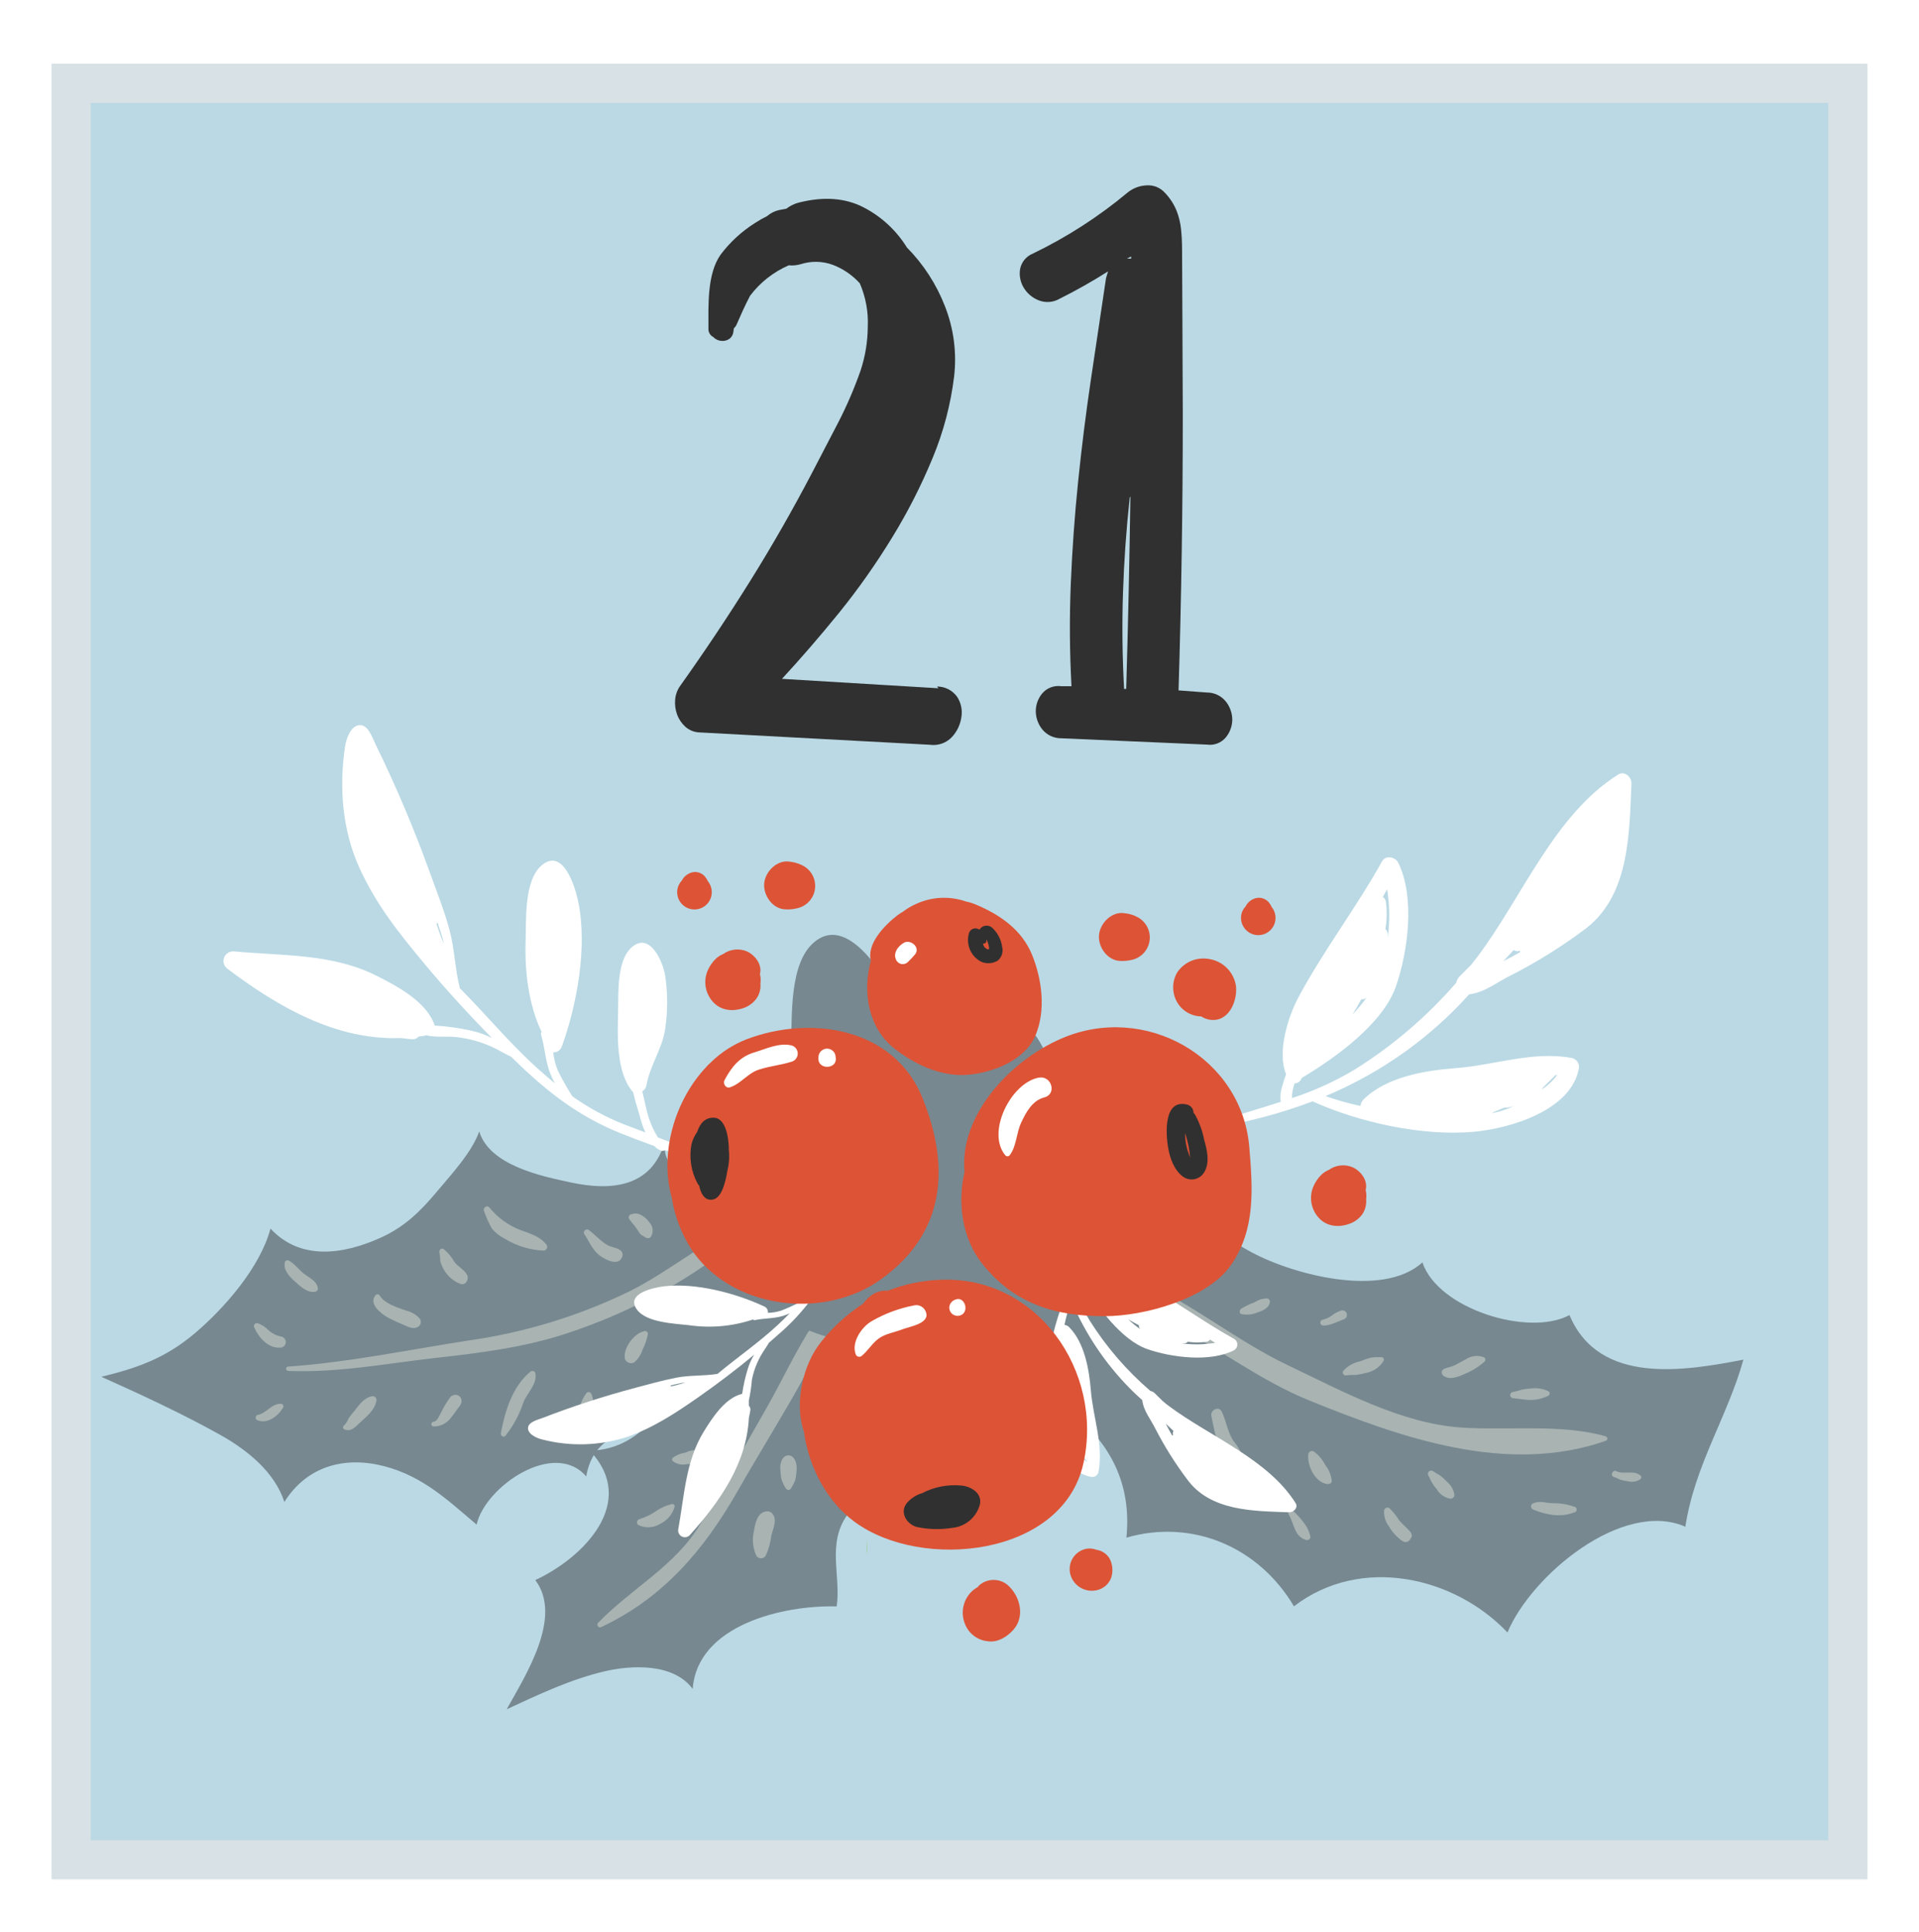 <svg width="148" height="149" viewBox="0 0 148 149" fill="none" xmlns="http://www.w3.org/2000/svg">
<g filter="url(#filter0_d)">
<g clip-path="url(#clip0)">
<path d="M144 0.933H4V140.933H144V0.933Z" fill="#BAD9E4"/>
<path d="M93.084 49.411C93.365 49.41 93.644 49.472 93.898 49.594C94.152 49.716 94.375 49.894 94.55 50.114C94.861 50.511 95.032 50.998 95.038 51.501C95.034 51.996 94.862 52.476 94.55 52.86C94.376 53.073 94.149 53.237 93.892 53.337C93.635 53.436 93.356 53.468 93.084 53.428L81.837 52.94C81.555 52.941 81.277 52.879 81.023 52.757C80.769 52.635 80.546 52.457 80.371 52.237C80.058 51.841 79.887 51.353 79.883 50.85C79.883 50.354 80.056 49.874 80.371 49.491C80.547 49.28 80.774 49.117 81.031 49.018C81.287 48.919 81.565 48.886 81.837 48.923H82.637C82.493 46.278 82.475 43.633 82.585 40.99C82.694 38.347 82.883 35.721 83.152 33.113C83.419 30.507 83.745 27.9 84.131 25.292C84.518 22.683 84.907 20.076 85.298 17.471C85.334 17.327 85.39 17.143 85.462 16.927C84.25 17.697 82.998 18.404 81.713 19.045C81.468 19.187 81.193 19.27 80.911 19.289C80.628 19.308 80.345 19.261 80.083 19.153C79.606 18.961 79.205 18.617 78.944 18.174C78.691 17.75 78.595 17.251 78.672 16.763C78.72 16.497 78.835 16.248 79.005 16.038C79.176 15.828 79.397 15.665 79.647 15.564C82.277 14.296 84.74 12.708 86.981 10.836C87.392 10.508 87.898 10.319 88.424 10.297C88.693 10.277 88.964 10.32 89.214 10.423C89.464 10.527 89.686 10.687 89.862 10.892C90.23 11.279 90.524 11.73 90.73 12.223C90.913 12.684 91.033 13.168 91.085 13.662C91.138 14.177 91.165 14.694 91.165 15.212C91.165 15.736 91.221 26.051 91.221 27.894C91.221 35.031 91.112 42.149 90.894 49.247L93.084 49.411ZM87.129 34.364C86.862 36.826 86.689 39.279 86.609 41.722C86.529 44.165 86.557 46.636 86.693 49.135H86.857C87.001 44.214 87.109 39.272 87.181 34.308L87.129 34.364ZM86.909 15.948H87.237V15.784L86.909 15.948Z" fill="#303030"/>
<path d="M73.82 49.747C73.644 49.499 73.412 49.297 73.142 49.158C72.872 49.019 72.573 48.947 72.269 48.947L72.373 49.083L60.308 48.356C61.752 46.795 63.217 45.1 64.704 43.272C66.185 41.439 67.545 39.511 68.776 37.501C69.99 35.531 71.043 33.466 71.926 31.326C72.763 29.316 73.32 27.201 73.584 25.04C73.798 23.206 73.556 21.347 72.881 19.629C72.224 17.93 71.224 16.384 69.944 15.088C69.129 13.768 67.97 12.696 66.59 11.987C65.192 11.268 63.541 11.14 61.631 11.619C61.271 11.706 60.934 11.87 60.644 12.099L60.076 12.203C59.736 12.282 59.421 12.442 59.157 12.671C58.833 12.829 58.519 13.008 58.218 13.206C57.197 13.851 56.302 14.675 55.576 15.64C54.517 17.139 54.641 19.593 54.637 21.335C54.628 21.47 54.658 21.604 54.725 21.721C54.792 21.839 54.892 21.934 55.012 21.994C55.46 22.49 56.475 22.394 56.567 21.559C56.567 21.479 56.591 21.403 56.599 21.323C56.686 21.242 56.757 21.144 56.807 21.035C57.118 20.32 57.454 19.557 57.846 18.813C58.621 17.785 59.65 16.975 60.831 16.463C61.152 16.493 61.475 16.461 61.782 16.367C62.583 16.116 63.445 16.137 64.232 16.427C65.028 16.731 65.74 17.218 66.311 17.85C66.77 18.912 66.98 20.064 66.926 21.219C66.917 22.353 66.732 23.479 66.379 24.556C65.9 25.927 65.327 27.262 64.664 28.553C63.993 29.853 63.327 31.133 62.666 32.394C61.168 35.263 59.57 38.061 57.87 40.786C56.17 43.512 54.38 46.197 52.498 48.84C52.255 49.161 52.106 49.545 52.071 49.947C52.034 50.339 52.085 50.735 52.219 51.106C52.352 51.468 52.572 51.793 52.858 52.053C53.161 52.323 53.551 52.478 53.957 52.488L71.706 53.44C72.018 53.485 72.336 53.455 72.634 53.352C72.932 53.248 73.2 53.074 73.416 52.844C73.81 52.42 74.064 51.886 74.144 51.313C74.236 50.769 74.12 50.21 73.82 49.747Z" fill="#303030"/>
<path d="M60.727 97.198C62.582 97.134 64.536 97.274 66.371 96.982C67.59 96.787 68.721 96.211 69.967 95.923C70.675 95.755 71.242 95.356 71.878 95.184C71.814 97.422 71.974 99.628 71.878 101.826C71.761 103.052 71.727 104.285 71.778 105.515C71.866 106.474 72.541 107.605 72.389 108.552C69.804 108.984 66.834 110.715 65.327 112.861C63.765 115.087 64.868 117.533 64.528 119.895C60.448 119.783 53.789 121.305 53.422 126.261C51.955 124.263 48.714 124.411 46.627 124.902C43.99 125.522 41.524 126.697 39.078 127.828C40.533 125.206 43.43 120.714 41.284 117.864C45.037 116.122 49.245 111.826 45.476 107.873C49.873 107.893 53.314 102.809 51.283 98.761C54.385 98.073 57.51 97.302 60.727 97.198Z" fill="#778890"/>
<path d="M68.077 93.254C63.449 95.112 61.439 100.531 59.137 104.556C57.434 107.525 55.76 110.515 54.049 113.472C52.163 116.729 48.67 118.516 46.124 121.166C46.092 121.202 46.074 121.248 46.072 121.296C46.071 121.344 46.086 121.391 46.115 121.429C46.144 121.467 46.186 121.494 46.233 121.505C46.279 121.516 46.328 121.511 46.372 121.489C51.168 119.235 54.329 115.494 56.883 111.01C58.425 108.301 60.08 105.651 61.611 102.929C63.325 99.892 64.956 95.971 68.441 94.58C69.252 94.245 68.896 92.914 68.077 93.254Z" fill="#A8B3B2"/>
<path d="M59.608 112.793C59.551 112.704 59.468 112.635 59.37 112.596C59.271 112.557 59.164 112.549 59.061 112.573C58.405 112.673 58.23 113.532 58.146 114.084C57.992 114.719 58.057 115.388 58.33 115.982C58.367 116.044 58.42 116.095 58.484 116.131C58.547 116.166 58.618 116.185 58.691 116.185C58.764 116.185 58.835 116.166 58.898 116.131C58.962 116.095 59.015 116.044 59.053 115.982C59.277 115.498 59.422 114.981 59.484 114.451C59.6 113.944 59.952 113.268 59.608 112.793Z" fill="#A8B3B2"/>
<path d="M60.803 108.245C60.308 108.245 60.148 108.9 60.176 109.272C60.188 109.527 60.215 109.782 60.256 110.035C60.333 110.304 60.451 110.559 60.608 110.79C60.626 110.827 60.655 110.859 60.69 110.88C60.725 110.902 60.766 110.913 60.807 110.913C60.849 110.913 60.889 110.902 60.925 110.88C60.96 110.859 60.989 110.827 61.007 110.79C61.13 110.597 61.235 110.394 61.323 110.183C61.395 109.884 61.435 109.579 61.443 109.272C61.463 108.9 61.299 108.245 60.803 108.245Z" fill="#A8B3B2"/>
<path d="M51.811 112.001C51.399 112.1 51.008 112.271 50.656 112.505C50.244 112.797 49.788 113.021 49.305 113.168C49.258 113.182 49.216 113.21 49.184 113.247C49.152 113.285 49.132 113.331 49.126 113.38C49.12 113.429 49.128 113.478 49.15 113.523C49.172 113.567 49.207 113.603 49.249 113.628C49.509 113.751 49.795 113.807 50.082 113.792C50.368 113.776 50.647 113.69 50.892 113.54C51.166 113.415 51.41 113.232 51.606 113.002C51.803 112.773 51.946 112.504 52.027 112.213C52.034 112.184 52.033 112.153 52.025 112.123C52.017 112.094 52.001 112.067 51.979 112.046C51.958 112.025 51.931 112.009 51.901 112.001C51.871 111.994 51.84 111.994 51.811 112.001Z" fill="#A8B3B2"/>
<path d="M53.957 107.865C53.583 107.802 53.199 107.862 52.862 108.037C52.506 108.084 52.167 108.221 51.879 108.437C51.846 108.469 51.828 108.514 51.828 108.56C51.828 108.607 51.846 108.651 51.879 108.684C52.033 108.805 52.212 108.889 52.403 108.93C52.594 108.971 52.792 108.967 52.982 108.92C53.209 108.928 53.434 108.881 53.639 108.783C53.843 108.685 54.021 108.538 54.157 108.357C54.182 108.312 54.197 108.263 54.2 108.212C54.203 108.161 54.194 108.11 54.175 108.063C54.156 108.016 54.127 107.973 54.089 107.939C54.051 107.905 54.006 107.88 53.957 107.865Z" fill="#A8B3B2"/>
<path d="M81.981 94.269C84.627 94.804 87.5 93.985 89.814 92.67C93.431 90.644 92.696 90.364 96.169 92.386C99.366 94.241 106.596 96.207 109.701 93.361C110.9 96.958 117.902 99.117 121.044 97.426C123.334 102.893 130.024 101.718 134.456 100.863C133.237 105.259 130.715 108.96 129.98 113.748C125.14 111.634 118.106 117.485 116.26 121.905C112.199 117.613 104.973 115.91 99.794 119.887C97.056 115.275 91.929 113.132 86.873 114.591C87.728 106.126 79.843 102.789 73.84 99.56L81.981 94.269Z" fill="#778890"/>
<path d="M88.432 101.682C88.383 101.61 88.308 101.558 88.223 101.539C88.137 101.52 88.048 101.534 87.972 101.578C87.897 101.622 87.841 101.694 87.817 101.778C87.792 101.862 87.8 101.952 87.84 102.03C88.112 102.621 87.916 103.429 88.48 103.872C88.506 103.899 88.54 103.918 88.576 103.927C88.612 103.937 88.651 103.937 88.687 103.927C88.723 103.918 88.757 103.899 88.783 103.872C88.81 103.846 88.829 103.813 88.839 103.776C88.974 103.052 88.828 102.303 88.432 101.682Z" fill="#778890"/>
<path d="M123.841 106.778C120.384 105.783 116.196 106.354 112.587 106.091C108.019 105.755 103.467 103.265 99.398 101.331C95.466 99.464 92.037 96.623 88.032 94.784C84.935 93.358 80.838 91.655 77.401 92.322C76.698 92.458 76.814 93.429 77.401 93.625C81.933 95.152 86.329 96.051 90.682 98.297C94.195 100.12 97.3 102.526 100.985 104.016C108.031 106.874 116.192 109.791 123.841 107.126C123.877 107.113 123.909 107.09 123.931 107.059C123.953 107.027 123.965 106.99 123.965 106.952C123.965 106.914 123.953 106.876 123.931 106.845C123.909 106.814 123.877 106.79 123.841 106.778Z" fill="#A8B3B2"/>
<path d="M95.146 107.158C94.682 106.486 94.578 105.599 94.223 104.868C93.999 104.412 93.335 104.744 93.423 105.203C93.779 106.822 93.887 108.4 95.629 109.076C95.841 109.16 96.001 108.924 95.965 108.74C95.815 108.158 95.535 107.617 95.146 107.158Z" fill="#A8B3B2"/>
<path d="M102.22 109.004C102.008 108.586 101.702 108.223 101.325 107.945C101.287 107.923 101.244 107.91 101.201 107.908C101.157 107.905 101.113 107.912 101.073 107.928C101.032 107.945 100.996 107.971 100.967 108.003C100.938 108.036 100.917 108.075 100.905 108.117C100.781 109 101.397 110.319 102.348 110.455C102.512 110.479 102.747 110.387 102.707 110.179C102.654 109.751 102.485 109.345 102.22 109.004Z" fill="#A8B3B2"/>
<path d="M100.585 113.476C100.324 113.131 100.036 112.807 99.722 112.509C99.683 112.475 99.633 112.456 99.582 112.454C99.53 112.453 99.479 112.469 99.438 112.5C99.397 112.532 99.369 112.577 99.357 112.627C99.345 112.678 99.351 112.73 99.374 112.777C99.81 113.468 99.802 114.519 100.741 114.775C100.785 114.787 100.83 114.786 100.874 114.774C100.917 114.763 100.957 114.739 100.988 114.707C101.02 114.675 101.043 114.636 101.054 114.592C101.065 114.548 101.065 114.503 101.053 114.459C100.965 114.103 100.806 113.769 100.585 113.476Z" fill="#A8B3B2"/>
<path d="M108.746 114.116C108.482 113.812 108.167 113.56 107.907 113.252C107.694 112.91 107.441 112.594 107.152 112.313C107.116 112.29 107.076 112.276 107.035 112.272C106.993 112.267 106.951 112.273 106.912 112.288C106.873 112.304 106.838 112.328 106.81 112.359C106.782 112.391 106.762 112.428 106.752 112.469C106.709 112.906 106.834 113.343 107.1 113.692C107.363 114.153 107.724 114.55 108.159 114.855C108.212 114.893 108.274 114.917 108.339 114.927C108.404 114.936 108.47 114.93 108.532 114.91C108.594 114.889 108.65 114.854 108.697 114.808C108.743 114.762 108.778 114.705 108.798 114.643C108.95 114.511 108.874 114.264 108.746 114.116Z" fill="#A8B3B2"/>
<path d="M111.604 110.287C111.458 110.128 111.301 109.981 111.132 109.847C110.928 109.695 110.705 109.603 110.505 109.448C110.456 109.421 110.399 109.411 110.344 109.42C110.289 109.428 110.238 109.453 110.198 109.493C110.159 109.532 110.133 109.583 110.125 109.639C110.117 109.694 110.127 109.75 110.153 109.799C110.269 109.971 110.329 110.175 110.437 110.355C110.549 110.538 110.676 110.712 110.816 110.874C110.93 111.061 111.082 111.222 111.263 111.345C111.443 111.469 111.648 111.552 111.864 111.59C111.904 111.59 111.943 111.583 111.98 111.568C112.018 111.553 112.051 111.53 112.08 111.502C112.108 111.474 112.13 111.44 112.145 111.403C112.16 111.366 112.168 111.326 112.167 111.286C112.11 110.895 111.909 110.539 111.604 110.287Z" fill="#A8B3B2"/>
<path d="M121.367 112.193C120.845 112.01 120.294 111.924 119.741 111.937C119.209 111.918 118.77 111.726 118.258 111.937C118.205 111.954 118.159 111.987 118.127 112.032C118.094 112.076 118.076 112.13 118.076 112.185C118.076 112.241 118.094 112.294 118.127 112.339C118.159 112.383 118.205 112.416 118.258 112.433C119.249 112.833 120.348 113.057 121.367 112.657C121.429 112.657 121.488 112.632 121.531 112.589C121.575 112.546 121.599 112.487 121.599 112.425C121.599 112.364 121.575 112.305 121.531 112.261C121.488 112.218 121.429 112.193 121.367 112.193Z" fill="#A8B3B2"/>
<path d="M126.527 109.803C126.342 109.65 126.108 109.569 125.868 109.575C125.516 109.551 124.976 109.643 124.669 109.472C124.361 109.3 124.145 109.843 124.481 109.919C124.669 109.959 124.816 110.079 124.996 110.131C125.198 110.19 125.403 110.231 125.612 110.255C125.77 110.294 125.936 110.297 126.096 110.263C126.256 110.229 126.406 110.159 126.535 110.059C126.551 110.042 126.564 110.021 126.573 109.999C126.581 109.977 126.585 109.953 126.584 109.929C126.584 109.906 126.578 109.882 126.568 109.861C126.558 109.839 126.544 109.819 126.527 109.803Z" fill="#A8B3B2"/>
<path d="M97.7 96.139C97.371 96.147 97.051 96.246 96.776 96.427C96.411 96.566 96.058 96.736 95.721 96.934C95.57 97.038 95.561 97.334 95.777 97.358C96.181 97.427 96.596 97.382 96.976 97.23C97.376 97.094 97.844 96.906 97.936 96.455C97.944 96.418 97.945 96.38 97.938 96.343C97.93 96.306 97.914 96.272 97.892 96.241C97.869 96.211 97.84 96.186 97.807 96.169C97.774 96.151 97.737 96.141 97.7 96.139Z" fill="#A8B3B2"/>
<path d="M103.463 97.066C103.236 97.14 103.021 97.245 102.823 97.378C102.598 97.565 102.335 97.701 102.052 97.778C101.992 97.778 101.934 97.802 101.891 97.844C101.848 97.887 101.824 97.945 101.824 98.005C101.824 98.066 101.848 98.124 101.891 98.166C101.934 98.209 101.992 98.233 102.052 98.233C102.655 98.233 103.103 97.937 103.651 97.75C103.734 97.719 103.803 97.658 103.844 97.578C103.884 97.499 103.894 97.408 103.87 97.322C103.847 97.236 103.792 97.162 103.716 97.115C103.641 97.067 103.55 97.05 103.463 97.066Z" fill="#A8B3B2"/>
<path d="M106.524 100.671C106.269 100.664 106.014 100.674 105.761 100.699C105.471 100.776 105.187 100.873 104.909 100.987C104.419 101.083 103.97 101.33 103.627 101.694C103.591 101.73 103.568 101.776 103.562 101.826C103.556 101.876 103.566 101.927 103.592 101.97C103.618 102.014 103.657 102.048 103.704 102.066C103.75 102.085 103.802 102.088 103.85 102.074C104.085 102.049 104.322 102.038 104.558 102.042C104.828 102.009 105.095 101.957 105.357 101.886C105.634 101.835 105.898 101.726 106.13 101.567C106.362 101.407 106.558 101.2 106.704 100.959C106.722 100.929 106.73 100.894 106.73 100.859C106.729 100.824 106.719 100.79 106.701 100.761C106.682 100.731 106.656 100.707 106.625 100.691C106.594 100.676 106.559 100.669 106.524 100.671Z" fill="#A8B3B2"/>
<path d="M114.457 100.683C114.227 100.592 113.978 100.559 113.733 100.586C113.487 100.613 113.251 100.7 113.047 100.839C112.755 100.995 112.467 101.155 112.171 101.303C111.876 101.45 111.608 101.454 111.34 101.594C111.294 101.621 111.257 101.659 111.23 101.705C111.204 101.751 111.19 101.803 111.19 101.856C111.19 101.909 111.204 101.961 111.23 102.007C111.257 102.053 111.294 102.091 111.34 102.118C111.82 102.458 112.459 102.194 112.939 101.974C113.51 101.745 114.037 101.419 114.497 101.011C114.52 100.988 114.538 100.961 114.548 100.931C114.559 100.901 114.562 100.869 114.558 100.837C114.554 100.805 114.543 100.775 114.526 100.748C114.508 100.722 114.485 100.699 114.457 100.683Z" fill="#A8B3B2"/>
<path d="M119.421 103.301C119.015 103.106 118.562 103.03 118.114 103.081C117.876 103.096 117.638 103.126 117.403 103.169C117.176 103.242 116.945 103.303 116.711 103.353C116.647 103.353 116.585 103.379 116.539 103.424C116.493 103.47 116.468 103.532 116.468 103.597C116.468 103.661 116.493 103.723 116.539 103.769C116.585 103.815 116.647 103.84 116.711 103.84C117.191 103.876 117.619 103.98 118.114 103.972C118.569 103.96 119.016 103.847 119.421 103.641C119.45 103.623 119.474 103.598 119.49 103.568C119.507 103.538 119.516 103.505 119.516 103.471C119.516 103.437 119.507 103.403 119.49 103.374C119.474 103.344 119.45 103.319 119.421 103.301Z" fill="#A8B3B2"/>
<path d="M68.009 99.62C65.875 99.9 62.67 98.921 60.815 97.882C58.086 96.335 57.618 93.334 58.146 90.46C58.597 88.098 59.56 86.036 60.412 83.854C61.263 81.671 60.915 78.962 61.007 76.636C61.099 74.422 60.855 70.305 62.778 68.679C65.647 66.249 68.641 72.176 69.856 73.99C72.213 70.605 73.892 74.102 75.942 75.513C77.293 73.267 79.228 74.713 80.203 76.38C81.286 78.214 81.594 80.481 81.901 82.507C82.537 86.691 83.616 91.927 81.546 95.907C80.842 97.262 79.24 98.281 78.081 99.252C76.364 100.678 74.478 101.886 72.465 102.849L68.009 99.62Z" fill="#778890"/>
<path d="M57.019 97.582C56.115 97.582 55.384 98.133 54.984 99.58C54.445 101.578 54.693 103.645 54.585 105.671C53.062 104.832 50.82 105.539 49.241 106.023C47.023 106.702 45.612 107.585 45.209 109.867C42.735 106.994 37.399 110.667 36.76 113.588C34.574 111.738 32.623 109.859 29.63 109.08C26.637 108.301 23.699 109.028 21.933 111.838C21.173 109.52 19.075 107.841 17.009 106.678C14.059 105.027 10.71 103.481 7.817 102.186C10.614 101.502 12.768 100.747 15.055 98.805C17.34 96.862 20.066 93.733 20.861 90.756C23.136 93.214 26.405 92.782 29.314 91.479C31.157 90.656 32.392 89.461 33.654 87.954C34.774 86.611 36.372 84.917 36.96 83.262C37.759 85.888 41.756 86.715 44.05 87.203C47.079 87.85 50.196 87.602 51.243 84.165C51.028 88.561 60.436 89.205 63.085 88.502C61.687 89.831 60.666 91.508 60.128 93.361C59.58 95.328 60.02 96.93 60.424 98.801C59.233 98.161 58.022 97.554 57.019 97.582Z" fill="#778890"/>
<path d="M62.11 88.929C60.723 88.637 59.273 89.589 58.018 90.092C54.665 91.431 51.775 93.985 48.538 95.599C44.598 97.513 40.382 98.796 36.045 99.4C31.468 100.108 26.852 101.079 22.228 101.398C22.184 101.398 22.141 101.416 22.11 101.448C22.078 101.479 22.061 101.522 22.061 101.566C22.061 101.611 22.078 101.654 22.11 101.685C22.141 101.716 22.184 101.734 22.228 101.734C26.109 101.882 29.662 101.179 33.515 100.739C37.112 100.339 40.709 99.892 44.122 98.701C47.486 97.563 50.692 96.001 53.661 94.053C55.32 92.954 59.52 89.78 61.731 90.296C62.634 90.52 63.014 89.117 62.11 88.929Z" fill="#A8B3B2"/>
<path d="M49.689 98.665C48.889 98.837 48.066 99.952 48.186 100.771C48.207 100.845 48.244 100.913 48.295 100.97C48.346 101.027 48.41 101.072 48.481 101.1C48.551 101.129 48.628 101.142 48.705 101.137C48.781 101.131 48.855 101.109 48.922 101.071C49.219 100.806 49.44 100.467 49.561 100.088C49.744 99.722 49.878 99.333 49.961 98.933C49.971 98.895 49.97 98.856 49.96 98.819C49.95 98.781 49.93 98.747 49.902 98.72C49.875 98.693 49.84 98.673 49.803 98.664C49.766 98.654 49.726 98.654 49.689 98.665Z" fill="#A8B3B2"/>
<path d="M41.292 101.914C41.256 101.71 41.004 101.694 40.892 101.802C39.51 102.949 38.954 104.828 38.626 106.522C38.59 106.714 38.834 106.922 38.986 106.73C39.596 105.959 40.064 105.087 40.369 104.152C40.669 103.405 41.444 102.753 41.292 101.914Z" fill="#A8B3B2"/>
<path d="M35.573 103.9C35.553 103.828 35.515 103.763 35.462 103.71C35.41 103.657 35.345 103.618 35.273 103.597C35.184 103.571 35.09 103.569 34.999 103.591C34.909 103.613 34.826 103.657 34.758 103.721C34.505 104.054 34.283 104.41 34.094 104.784C33.962 105.007 33.742 105.623 33.463 105.647C33.183 105.671 33.219 106.027 33.463 106.019C33.708 106.018 33.951 105.963 34.171 105.855C34.392 105.748 34.586 105.592 34.738 105.399C34.917 105.175 35.081 104.943 35.245 104.716C35.409 104.488 35.689 104.228 35.573 103.9Z" fill="#A8B3B2"/>
<path d="M45.596 103.481C45.576 103.446 45.547 103.417 45.512 103.397C45.477 103.377 45.437 103.366 45.397 103.366C45.356 103.366 45.316 103.377 45.281 103.397C45.246 103.417 45.217 103.446 45.197 103.481C44.788 104.067 44.569 104.764 44.569 105.479C44.57 105.514 44.581 105.549 44.599 105.58C44.617 105.61 44.643 105.635 44.674 105.653C44.705 105.671 44.74 105.68 44.775 105.68C44.811 105.681 44.846 105.672 44.877 105.655C45.023 105.57 45.157 105.466 45.277 105.347C45.422 105.142 45.537 104.917 45.62 104.68C45.702 104.489 45.741 104.284 45.737 104.078C45.733 103.871 45.685 103.667 45.596 103.481Z" fill="#A8B3B2"/>
<path d="M28.671 103.689C28.055 103.824 27.74 104.304 27.368 104.776C27.189 104.972 27.024 105.182 26.876 105.403C26.803 105.598 26.692 105.776 26.549 105.927C26.521 105.942 26.499 105.965 26.483 105.993C26.467 106.02 26.459 106.051 26.459 106.083C26.459 106.114 26.467 106.145 26.483 106.173C26.499 106.2 26.521 106.223 26.549 106.238C27.028 106.458 27.372 106.091 27.704 105.779C28.231 105.275 28.883 104.804 29.031 104.044C29.042 103.995 29.041 103.943 29.027 103.894C29.013 103.845 28.987 103.801 28.951 103.765C28.915 103.729 28.87 103.704 28.821 103.69C28.772 103.677 28.72 103.676 28.671 103.689Z" fill="#A8B3B2"/>
<path d="M21.669 104.268C20.93 104.24 20.562 105.007 19.87 105.123C19.831 105.137 19.795 105.161 19.768 105.193C19.741 105.226 19.724 105.265 19.719 105.307C19.714 105.349 19.72 105.391 19.738 105.429C19.755 105.467 19.783 105.5 19.818 105.523C20.618 105.879 21.449 105.207 21.841 104.56C21.856 104.53 21.864 104.496 21.863 104.462C21.862 104.429 21.853 104.396 21.835 104.366C21.818 104.337 21.794 104.313 21.765 104.296C21.736 104.279 21.703 104.269 21.669 104.268Z" fill="#A8B3B2"/>
<path d="M21.669 99.081C21.32 99.012 20.996 98.852 20.73 98.617C20.492 98.361 20.196 98.166 19.866 98.049C19.823 98.04 19.778 98.042 19.736 98.057C19.694 98.073 19.657 98.1 19.631 98.135C19.604 98.17 19.587 98.213 19.584 98.257C19.58 98.302 19.59 98.346 19.611 98.385C19.934 99.132 20.67 99.984 21.553 99.936C21.666 99.951 21.781 99.921 21.872 99.852C21.963 99.782 22.023 99.68 22.039 99.566C22.054 99.453 22.024 99.338 21.954 99.247C21.885 99.156 21.782 99.096 21.669 99.081Z" fill="#A8B3B2"/>
<path d="M23.475 94.265C23.076 93.961 22.732 93.465 22.276 93.225C22.248 93.21 22.217 93.201 22.185 93.199C22.153 93.197 22.121 93.202 22.091 93.215C22.062 93.227 22.035 93.246 22.014 93.27C21.993 93.294 21.977 93.322 21.969 93.353C21.825 93.929 22.32 94.46 22.72 94.816C23.12 95.172 23.743 95.783 24.346 95.615C24.397 95.602 24.442 95.572 24.473 95.529C24.504 95.487 24.52 95.436 24.518 95.384C24.466 94.824 23.891 94.568 23.475 94.265Z" fill="#A8B3B2"/>
<path d="M32.376 97.698C32.094 97.39 31.726 97.175 31.321 97.078C30.657 96.838 29.678 96.559 29.282 95.919C29.265 95.889 29.239 95.865 29.209 95.847C29.179 95.83 29.145 95.821 29.11 95.821C29.076 95.821 29.042 95.83 29.012 95.847C28.982 95.865 28.956 95.889 28.939 95.919C28.447 96.567 29.338 97.27 29.826 97.566C30.214 97.779 30.614 97.968 31.025 98.133C31.357 98.277 31.784 98.533 32.156 98.377C32.221 98.354 32.28 98.317 32.329 98.267C32.377 98.218 32.413 98.158 32.435 98.092C32.456 98.026 32.462 97.956 32.452 97.888C32.441 97.819 32.415 97.754 32.376 97.698Z" fill="#A8B3B2"/>
<path d="M36.025 94.329C35.785 93.885 35.297 93.697 35.017 93.285C34.815 92.921 34.544 92.599 34.218 92.338C34.002 92.19 33.818 92.466 33.898 92.654C33.937 92.855 33.956 93.06 33.954 93.266C34.025 93.527 34.136 93.776 34.282 94.005C34.568 94.468 34.998 94.824 35.505 95.02C35.905 95.176 36.2 94.66 36.025 94.329Z" fill="#A8B3B2"/>
<path d="M42.119 91.963C41.612 91.343 40.868 91.131 40.141 90.871C39.202 90.511 38.374 89.908 37.743 89.125C37.535 88.893 37.203 89.185 37.343 89.441C37.502 89.897 37.702 90.338 37.939 90.76C38.223 91.094 38.572 91.366 38.966 91.559C39.86 92.099 40.876 92.407 41.919 92.454C41.976 92.454 42.031 92.436 42.078 92.404C42.125 92.372 42.161 92.327 42.183 92.275C42.204 92.222 42.209 92.165 42.198 92.109C42.187 92.054 42.16 92.003 42.119 91.963Z" fill="#A8B3B2"/>
<path d="M46.895 92.055C46.352 91.763 45.892 91.215 45.397 90.856C45.201 90.712 44.925 90.995 45.065 91.191C45.42 91.707 45.632 92.278 46.108 92.714C46.464 93.046 47.631 93.721 47.954 93.006C48.278 92.29 47.275 92.254 46.895 92.055Z" fill="#A8B3B2"/>
<path d="M50.32 90.975C50.392 90.628 50.164 90.372 49.961 90.12C49.789 89.919 49.575 89.76 49.333 89.653C49.122 89.57 48.889 89.57 48.678 89.653C48.434 89.713 48.45 89.976 48.598 90.116C48.686 90.249 48.787 90.373 48.898 90.488C49.052 90.681 49.193 90.884 49.321 91.095C49.37 91.176 49.437 91.243 49.517 91.291H49.561C49.639 91.36 49.728 91.415 49.825 91.455C49.858 91.475 49.895 91.488 49.933 91.493C49.971 91.499 50.01 91.496 50.047 91.486C50.085 91.476 50.12 91.458 50.15 91.434C50.18 91.411 50.206 91.381 50.224 91.347C50.252 91.283 50.28 91.219 50.304 91.155C50.328 91.091 50.36 90.708 50.32 90.975Z" fill="#A8B3B2"/>
<path d="M66.862 114.551C66.862 115.011 66.91 115.423 66.862 115.886V114.551Z" fill="#80C02F"/>
<path d="M121.164 77.587C118.13 77.051 115.229 78.17 112.207 78.386C109.849 78.57 106.928 79.062 105.173 80.784C105.033 80.92 104.944 81.101 104.922 81.296C104.008 81.102 103.108 80.849 102.228 80.536C105.862 79.02 109.174 76.825 111.987 74.07C112.443 73.626 112.879 73.159 113.31 72.687C114.509 72.551 115.464 71.732 116.544 71.216C118.47 70.231 120.312 69.09 122.051 67.803C125.696 65.234 125.648 60.354 125.824 56.433C125.848 55.953 125.304 55.43 124.816 55.73C119.905 58.783 117.383 65.21 113.998 69.718C113.818 69.961 113.626 70.193 113.442 70.429L112.571 71.308C112.438 71.437 112.348 71.605 112.315 71.788C110.062 74.389 107.434 76.639 104.518 78.466C102.985 79.389 101.352 80.135 99.65 80.688C99.638 80.589 99.638 80.488 99.65 80.388C99.686 80.109 99.749 79.833 99.838 79.565C99.963 79.559 100.084 79.515 100.183 79.439C100.282 79.362 100.356 79.257 100.393 79.138C102.903 77.643 106.632 74.997 107.651 72.096C108.586 69.434 109.154 65.198 107.835 62.532C107.611 62.088 106.868 61.932 106.592 62.424C104.594 66.021 102.088 69.282 100.146 72.903C99.374 74.338 98.463 77.119 99.186 78.85C99.074 79.142 98.979 79.441 98.903 79.745C98.764 80.14 98.722 80.562 98.779 80.976C97.124 81.516 95.442 81.987 93.795 82.547C93.575 82.619 93.699 82.946 93.915 82.918C96.411 82.499 98.861 81.838 101.229 80.944C104.826 82.567 109.677 83.638 113.618 83.294C116.416 83.05 121.212 81.655 121.779 78.358C121.796 78.175 121.742 77.992 121.627 77.849C121.512 77.705 121.346 77.611 121.164 77.587ZM116.743 69.274C116.811 69.322 116.89 69.352 116.972 69.361C117.055 69.37 117.138 69.358 117.215 69.326C117.221 69.362 117.232 69.397 117.247 69.43C116.811 69.682 116.368 69.921 115.932 70.137L116.743 69.274ZM106.984 64.602C107.18 65.84 107.193 67.101 107.024 68.343C107.024 68.231 107.024 68.127 107.024 68.015C107.013 67.875 106.949 67.745 106.844 67.651C106.965 66.96 106.978 66.253 106.884 65.557C106.875 65.481 106.85 65.407 106.809 65.343C106.768 65.277 106.713 65.222 106.648 65.181C106.756 64.974 106.868 64.778 106.984 64.586V64.602ZM104.985 73.067C105.079 73.08 105.175 73.067 105.261 73.027C105.346 72.987 105.419 72.923 105.469 72.843C105.116 73.343 104.724 73.814 104.298 74.254C104.558 73.846 104.79 73.45 104.997 73.051L104.985 73.067ZM115.197 81.767L115.996 81.436C116.283 81.438 116.568 81.381 116.831 81.268C116.276 81.54 115.688 81.737 115.081 81.855L115.197 81.767ZM118.914 80.037C118.945 79.99 118.972 79.941 118.993 79.889L119.965 78.918C120.008 78.91 120.053 78.91 120.097 78.918C119.771 79.348 119.375 79.721 118.926 80.021L118.914 80.037Z" fill="white"/>
<path d="M55.212 85.312C54.297 85.584 52.49 84.421 51.683 84.089C51.371 83.961 51.056 83.846 50.74 83.726C50.334 83.068 50.038 82.349 49.865 81.596C49.749 81.116 49.645 80.64 49.537 80.169C49.624 80.117 49.698 80.046 49.754 79.961C49.81 79.877 49.846 79.781 49.861 79.681C50.129 78.166 51.084 76.883 51.303 75.353C51.505 73.999 51.505 72.622 51.303 71.268C51.152 70.241 50.16 67.851 48.75 69.034C47.551 70.037 47.703 72.595 47.671 73.958C47.623 75.896 47.503 78.754 48.838 80.253C48.986 80.996 49.273 81.763 49.409 82.327C49.502 82.677 49.627 83.018 49.781 83.346L48.134 82.719C46.719 82.16 45.378 81.433 44.138 80.552C43.738 79.921 43.371 79.271 43.038 78.602C42.844 78.142 42.718 77.656 42.667 77.159C42.807 77.168 42.947 77.132 43.065 77.056C43.182 76.979 43.273 76.867 43.322 76.736C44.521 73.427 45.321 68.966 44.585 65.497C44.381 64.506 43.466 61.333 41.788 62.728C40.389 63.903 40.589 67.052 40.537 68.647C40.465 70.889 40.761 73.506 41.772 75.589C41.746 75.624 41.729 75.665 41.723 75.708C41.717 75.751 41.721 75.795 41.736 75.836C42.035 76.84 42.059 77.871 42.463 78.862C42.561 79.102 42.674 79.336 42.803 79.561C42.327 79.162 41.856 78.762 41.38 78.334C39.266 76.412 37.471 74.234 35.465 72.216C35.089 70.745 35.065 69.198 34.666 67.711C34.266 66.225 33.695 64.806 33.175 63.355C31.952 59.958 30.544 56.63 28.955 53.388C28.731 52.936 28.375 51.789 27.644 51.937C26.996 52.057 26.685 53.06 26.609 53.584C26.145 56.717 26.393 60.018 27.712 62.919C29.031 65.821 30.817 68.031 32.815 70.425C34.414 72.343 36.153 74.242 37.939 76.056C37.442 75.805 36.916 75.617 36.372 75.497C35.436 75.286 34.484 75.152 33.527 75.097C32.923 73.255 30.597 72.036 28.983 71.228C25.573 69.526 21.745 69.726 18.028 69.374C17.868 69.363 17.709 69.405 17.574 69.493C17.439 69.58 17.337 69.709 17.281 69.859C17.226 70.01 17.221 70.175 17.267 70.329C17.313 70.482 17.407 70.617 17.536 70.713C21.533 73.722 25.961 76.248 30.937 76.06C31.217 76.1 31.5 76.132 31.8 76.152C31.892 76.16 31.985 76.145 32.07 76.109C32.155 76.073 32.23 76.016 32.288 75.944C32.448 75.92 32.603 75.908 32.767 75.88C32.802 75.872 32.835 75.86 32.867 75.844C33.583 76.024 34.466 75.912 35.185 75.984C36.44 76.121 37.652 76.519 38.742 77.155C38.982 77.287 39.198 77.403 39.418 77.499C39.757 77.823 40.089 78.154 40.425 78.47C42.739 80.62 44.941 82.223 47.874 83.41C48.73 83.754 49.597 84.073 50.468 84.393C50.614 84.557 50.8 84.68 51.008 84.749C51.055 84.763 51.105 84.765 51.153 84.757C51.202 84.749 51.248 84.73 51.288 84.701C51.687 84.849 52.087 84.997 52.514 85.152C53.314 85.464 54.489 86.056 55.336 85.644C55.504 85.568 55.416 85.26 55.212 85.312ZM33.667 67.276C33.696 67.234 33.721 67.19 33.742 67.144C33.874 67.543 34.01 67.943 34.142 68.375C34.178 68.507 34.206 68.643 34.234 68.775C34.022 68.303 33.842 67.799 33.667 67.276Z" fill="white"/>
<path d="M65.651 88.989C65.783 89.644 64.852 90.835 64.584 91.387C64.476 91.595 64.376 91.807 64.272 92.019C63.794 92.258 63.28 92.419 62.75 92.494C62.41 92.546 62.07 92.586 61.734 92.634C61.704 92.57 61.659 92.514 61.604 92.47C61.548 92.426 61.484 92.394 61.415 92.378C60.376 92.102 59.548 91.359 58.485 91.111C57.552 90.892 56.592 90.811 55.636 90.871C54.908 90.915 53.182 91.459 53.925 92.514C54.549 93.405 56.323 93.465 57.29 93.569C58.641 93.717 60.615 93.969 61.751 93.138C62.278 93.078 62.83 92.926 63.233 92.862C63.483 92.82 63.728 92.754 63.965 92.666C63.789 93.038 63.609 93.409 63.425 93.773C62.953 94.729 62.365 95.623 61.675 96.435C61.211 96.676 60.735 96.892 60.248 97.082C59.915 97.188 59.569 97.246 59.221 97.254C59.234 97.156 59.217 97.057 59.17 96.97C59.123 96.883 59.05 96.813 58.961 96.77C56.727 95.727 53.665 94.92 51.203 95.208C50.5 95.292 48.23 95.735 49.105 96.978C49.837 98.021 52.047 98.077 53.154 98.209C54.804 98.447 56.488 98.297 58.07 97.769C58.093 97.789 58.121 97.803 58.151 97.81C58.181 97.817 58.212 97.817 58.242 97.809C58.961 97.662 59.68 97.706 60.396 97.486C60.569 97.432 60.739 97.366 60.903 97.29C60.603 97.598 60.292 97.905 59.96 98.209C58.493 99.568 56.863 100.687 55.336 101.962C54.289 102.134 53.21 102.046 52.139 102.258C51.068 102.47 50.048 102.757 49.009 103.033C46.571 103.681 44.169 104.461 41.816 105.371C41.484 105.499 40.673 105.679 40.724 106.198C40.769 106.654 41.448 106.934 41.808 107.018C43.974 107.58 46.257 107.511 48.386 106.818C50.456 106.082 52.139 104.963 53.929 103.712C55.364 102.709 56.795 101.618 58.166 100.483C57.96 100.814 57.797 101.17 57.682 101.542C57.482 102.182 57.334 102.837 57.238 103.501C55.916 103.812 54.928 105.359 54.265 106.434C52.87 108.708 52.778 111.39 52.307 113.96C52.289 114.071 52.308 114.184 52.361 114.284C52.414 114.383 52.498 114.463 52.599 114.51C52.701 114.558 52.816 114.571 52.926 114.549C53.036 114.526 53.136 114.468 53.21 114.383C55.552 111.774 57.582 108.848 57.754 105.367C57.798 105.171 57.838 104.967 57.87 104.768C57.88 104.704 57.875 104.639 57.855 104.577C57.835 104.516 57.8 104.461 57.754 104.416C57.754 104.304 57.754 104.192 57.754 104.08C57.754 104.056 57.754 104.028 57.754 104.008C57.869 103.481 57.948 102.947 57.99 102.41C58.162 101.547 58.514 100.73 59.021 100.012C59.129 99.848 59.221 99.708 59.305 99.56C59.548 99.344 59.8 99.132 60.04 98.913C61.641 97.547 62.964 95.886 63.937 94.021C64.232 93.445 64.508 92.858 64.78 92.27C64.904 92.18 65.001 92.057 65.06 91.915C65.075 91.884 65.083 91.851 65.083 91.817C65.083 91.783 65.075 91.749 65.06 91.719C65.192 91.443 65.319 91.163 65.459 90.891C65.723 90.352 66.211 89.569 65.975 88.953C65.847 88.801 65.619 88.857 65.651 88.989ZM51.775 102.917C51.747 102.896 51.718 102.877 51.687 102.861C51.983 102.793 52.275 102.721 52.57 102.661L52.858 102.621C52.502 102.733 52.139 102.845 51.775 102.917Z" fill="white"/>
<path d="M84.731 109.464C85.094 107.353 84.307 105.339 84.131 103.241C83.995 101.602 83.648 99.568 82.457 98.357C82.36 98.26 82.233 98.198 82.097 98.181C82.228 97.545 82.401 96.919 82.617 96.307C83.68 98.827 85.211 101.123 87.129 103.073C87.441 103.389 87.764 103.693 88.096 103.988C88.192 104.824 88.763 105.483 89.127 106.23C89.819 107.568 90.621 108.846 91.525 110.051C93.319 112.577 96.721 112.537 99.442 112.637C99.778 112.637 100.138 112.273 99.926 111.933C97.788 108.528 93.311 106.798 90.17 104.456C89.998 104.332 89.838 104.2 89.671 104.056L89.059 103.453C88.968 103.362 88.85 103.3 88.723 103.277C86.908 101.72 85.336 99.9 84.059 97.877C83.413 96.814 82.888 95.681 82.497 94.5C82.566 94.49 82.636 94.49 82.704 94.5C82.9 94.526 83.093 94.57 83.28 94.632C83.277 94.722 83.305 94.811 83.358 94.884C83.412 94.956 83.489 95.008 83.576 95.032C84.623 96.77 86.477 99.356 88.5 100.056C90.35 100.695 93.296 101.079 95.15 100.152C95.228 100.113 95.294 100.054 95.343 99.982C95.391 99.91 95.421 99.827 95.428 99.74C95.435 99.653 95.42 99.566 95.384 99.487C95.348 99.408 95.292 99.34 95.222 99.288C92.716 97.897 90.426 96.179 87.912 94.836C86.913 94.309 84.975 93.681 83.772 94.189C83.568 94.112 83.36 94.048 83.148 93.997C82.874 93.9 82.581 93.871 82.293 93.913C81.913 92.766 81.578 91.599 81.186 90.452C81.134 90.3 80.898 90.388 80.926 90.536C81.226 92.272 81.695 93.974 82.325 95.62C81.21 98.125 80.478 101.502 80.726 104.252C80.902 106.194 81.889 109.52 84.183 109.911C84.249 109.918 84.315 109.912 84.378 109.894C84.441 109.875 84.5 109.844 84.551 109.802C84.602 109.761 84.644 109.709 84.675 109.651C84.706 109.593 84.725 109.529 84.731 109.464ZM90.51 106.362C90.476 106.41 90.455 106.465 90.449 106.523C90.443 106.581 90.451 106.64 90.474 106.694L90.402 106.714C90.226 106.41 90.058 106.106 89.906 105.803C90.098 105.991 90.298 106.178 90.502 106.362H90.51ZM93.727 99.568C92.866 99.706 91.99 99.72 91.125 99.608H91.353C91.401 99.605 91.448 99.593 91.491 99.571C91.535 99.55 91.573 99.52 91.605 99.484C92.088 99.558 92.58 99.558 93.064 99.484C93.116 99.477 93.167 99.459 93.212 99.431C93.257 99.403 93.295 99.365 93.323 99.32C93.447 99.408 93.583 99.484 93.719 99.564L93.727 99.568ZM87.836 98.209C87.826 98.275 87.835 98.342 87.862 98.403C87.89 98.463 87.935 98.514 87.992 98.549C87.645 98.308 87.316 98.04 87.009 97.75C87.274 97.916 87.547 98.068 87.828 98.205L87.836 98.209ZM81.817 105.339C81.889 105.527 81.969 105.715 82.049 105.899C82.047 106.098 82.088 106.296 82.169 106.478C81.985 106.097 81.851 105.694 81.769 105.279L81.817 105.339ZM83.016 107.921C83.047 107.946 83.082 107.966 83.12 107.977C83.344 108.201 83.568 108.424 83.8 108.648C83.802 108.679 83.802 108.71 83.8 108.74C83.495 108.513 83.233 108.234 83.024 107.917L83.016 107.921Z" fill="white"/>
<path d="M96.353 84.493C95.785 77.547 88.308 73.303 81.857 76.1C77.817 77.839 73.972 82.095 74.388 86.383C73.82 88.809 74.22 91.547 75.763 93.481C78.22 96.559 81.386 97.526 85.21 97.51C88.216 97.51 93.104 96.199 94.934 93.573C96.848 90.816 96.613 87.686 96.353 84.493Z" fill="#DD5336"/>
<path d="M72.469 94.708C71.1 94.763 69.749 95.046 68.473 95.547C68.006 95.505 67.541 95.641 67.17 95.927C66.938 96.101 66.734 96.31 66.566 96.547C65.328 97.352 64.23 98.354 63.313 99.512C61.942 101.215 61.235 104.18 61.998 106.41C62.378 109.164 63.777 111.81 65.931 113.388C71.062 117.153 81.949 116.082 83.556 108.864C85.13 101.762 79.987 94.353 72.469 94.708Z" fill="#DD5336"/>
<path d="M71.142 80.672C68.936 75.229 62.49 74.278 57.554 76.164C56.539 76.565 55.613 77.164 54.832 77.927C54.748 78.002 54.669 78.078 54.585 78.162L54.545 78.21C52.023 80.82 50.844 84.965 51.811 88.386C52.031 89.768 52.529 91.093 53.274 92.278C56.291 96.93 63.465 97.873 67.933 94.676C72.913 91.111 73.301 86.024 71.142 80.672Z" fill="#DD5336"/>
<path d="M79.587 69.618C78.788 67.691 77.117 66.544 75.251 65.761C75.007 65.66 74.754 65.582 74.496 65.529C73.271 65.102 71.93 65.155 70.743 65.677C70.345 65.843 69.971 66.06 69.628 66.321C69.49 66.4 69.356 66.486 69.228 66.58C68.225 67.348 66.83 68.79 67.166 70.085C66.506 72.483 66.958 75.209 68.876 76.784C70.439 78.062 72.561 79.062 74.615 78.894C76.558 78.734 79.048 77.795 79.863 75.848C80.678 73.902 80.359 71.512 79.587 69.618Z" fill="#DD5336"/>
<path d="M77.669 118.208C77.357 117.965 76.97 117.839 76.575 117.852C76.18 117.865 75.802 118.017 75.507 118.28C75.475 118.316 75.447 118.356 75.415 118.396C75.283 118.475 75.156 118.561 75.035 118.656C74.669 118.975 74.414 119.403 74.306 119.877C74.199 120.352 74.246 120.848 74.44 121.293C74.584 121.642 74.82 121.946 75.123 122.172C75.425 122.399 75.783 122.54 76.158 122.58C76.938 122.708 77.669 122.241 78.156 121.697C79.096 120.646 78.656 119.031 77.669 118.208Z" fill="#DD5336"/>
<path d="M85.618 116.29C85.519 116.089 85.373 115.915 85.192 115.783C85.011 115.652 84.8 115.566 84.579 115.534C84.318 115.43 84.032 115.402 83.756 115.454C83.524 115.504 83.307 115.605 83.119 115.749C82.932 115.894 82.778 116.078 82.671 116.289C82.563 116.499 82.503 116.731 82.496 116.968C82.489 117.204 82.534 117.44 82.629 117.657C82.785 118.015 83.059 118.31 83.406 118.492C83.753 118.673 84.151 118.731 84.535 118.656C84.799 118.609 85.046 118.493 85.251 118.321C85.455 118.148 85.611 117.925 85.702 117.673C85.847 117.217 85.817 116.724 85.618 116.29Z" fill="#DD5336"/>
<path d="M105.361 88.505C105.393 88.264 105.381 88.019 105.325 87.782C105.509 87.047 104.969 86.335 104.334 86.032C104.034 85.903 103.705 85.853 103.381 85.888C103.056 85.923 102.745 86.041 102.48 86.231C102.284 86.312 102.104 86.425 101.948 86.567C101.659 86.838 101.431 87.168 101.281 87.534C101.12 87.926 101.072 88.355 101.143 88.772C101.213 89.19 101.4 89.579 101.68 89.896C102.332 90.644 103.339 90.696 104.202 90.336C104.563 90.184 104.872 89.932 105.093 89.609C105.3 89.28 105.394 88.892 105.361 88.505Z" fill="#DD5336"/>
<path d="M58.645 71.856C58.681 71.615 58.669 71.369 58.609 71.132C58.797 70.401 58.254 69.69 57.622 69.382C57.321 69.254 56.992 69.205 56.666 69.241C56.341 69.277 56.03 69.395 55.764 69.586C55.57 69.665 55.391 69.777 55.236 69.918C54.946 70.189 54.717 70.518 54.565 70.885C54.404 71.276 54.356 71.705 54.427 72.123C54.498 72.54 54.684 72.93 54.964 73.247C55.62 73.998 56.627 74.046 57.49 73.69C57.85 73.537 58.158 73.283 58.377 72.959C58.588 72.632 58.682 72.243 58.645 71.856Z" fill="#DD5336"/>
<path d="M87.556 66.644C87.301 66.537 87.032 66.467 86.757 66.436C85.766 66.257 84.843 67.18 84.759 68.115C84.675 69.05 85.43 70.113 86.437 70.113C86.706 70.125 86.975 70.1 87.237 70.041C87.616 69.969 87.962 69.775 88.221 69.489C88.479 69.202 88.637 68.838 88.671 68.453C88.704 68.069 88.61 67.683 88.404 67.357C88.197 67.03 87.89 66.78 87.528 66.644H87.556Z" fill="#DD5336"/>
<path d="M61.715 62.668C61.466 62.562 61.203 62.492 60.935 62.46C59.944 62.28 59.017 63.207 58.937 64.138C58.857 65.07 59.608 66.137 60.615 66.137C60.884 66.151 61.153 66.126 61.415 66.065C61.797 65.996 62.145 65.804 62.407 65.517C62.669 65.231 62.828 64.866 62.862 64.479C62.896 64.093 62.801 63.706 62.593 63.379C62.385 63.051 62.075 62.801 61.711 62.668H61.715Z" fill="#DD5336"/>
<path d="M98.075 65.953C98.021 65.824 97.947 65.704 97.856 65.597C97.742 65.462 97.594 65.36 97.428 65.3C97.261 65.24 97.082 65.226 96.908 65.257C96.726 65.296 96.555 65.375 96.409 65.489C96.262 65.603 96.143 65.75 96.061 65.917C95.862 66.123 95.741 66.391 95.717 66.676C95.698 66.894 95.733 67.112 95.818 67.313C95.903 67.513 96.036 67.69 96.206 67.827C96.375 67.965 96.576 68.058 96.79 68.1C97.004 68.141 97.225 68.129 97.433 68.065C97.642 68.001 97.832 67.887 97.985 67.733C98.139 67.578 98.253 67.388 98.317 67.18C98.38 66.971 98.391 66.75 98.349 66.536C98.307 66.322 98.213 66.122 98.075 65.953Z" fill="#DD5336"/>
<path d="M54.593 63.963C54.537 63.835 54.463 63.717 54.373 63.611C54.259 63.475 54.112 63.372 53.945 63.313C53.779 63.253 53.599 63.239 53.426 63.271C53.244 63.31 53.074 63.389 52.927 63.502C52.78 63.615 52.661 63.761 52.578 63.927C52.379 64.134 52.257 64.403 52.231 64.69C52.211 64.908 52.246 65.128 52.331 65.329C52.416 65.531 52.55 65.709 52.72 65.846C52.891 65.984 53.092 66.078 53.307 66.119C53.522 66.161 53.744 66.149 53.953 66.085C54.162 66.02 54.353 65.905 54.507 65.75C54.661 65.595 54.775 65.404 54.838 65.194C54.901 64.984 54.912 64.762 54.869 64.548C54.827 64.333 54.731 64.132 54.593 63.963Z" fill="#DD5336"/>
<path d="M95.33 72.108C95.265 71.578 95.031 71.084 94.662 70.698C94.293 70.313 93.81 70.057 93.284 69.969C92.817 69.877 92.333 69.923 91.892 70.102C91.451 70.281 91.072 70.585 90.802 70.977C90.55 71.398 90.441 71.89 90.49 72.378C90.538 72.867 90.743 73.327 91.073 73.69C91.275 73.907 91.519 74.081 91.789 74.202C92.06 74.323 92.352 74.388 92.648 74.394C92.836 74.516 93.047 74.6 93.267 74.641C94.722 74.893 95.422 73.294 95.33 72.108Z" fill="#DD5336"/>
<path d="M92.868 83.906C92.736 83.223 92.498 82.567 92.16 81.959C92.124 81.906 92.084 81.855 92.04 81.807C92.043 81.778 92.043 81.749 92.04 81.719C92.021 81.603 91.97 81.495 91.894 81.405C91.819 81.315 91.72 81.247 91.609 81.208C89.743 80.68 89.89 83.398 90.098 84.557C90.242 85.356 90.558 86.243 91.221 86.739C91.349 86.835 91.495 86.902 91.65 86.938C91.805 86.973 91.967 86.975 92.123 86.944C92.279 86.912 92.427 86.848 92.557 86.756C92.686 86.663 92.795 86.545 92.876 86.407C93.327 85.66 93.088 84.665 92.868 83.906ZM91.417 83.885C91.417 83.718 91.389 83.542 91.389 83.37C91.604 83.991 91.738 84.637 91.789 85.292C91.757 85.204 91.729 85.112 91.701 85.044C91.555 84.672 91.46 84.283 91.417 83.885Z" fill="#303030"/>
<path d="M74.12 110.571C73.079 110.476 72.033 110.683 71.106 111.166C70.634 111.303 70.216 111.582 69.907 111.965C69.38 112.677 69.936 113.536 70.667 113.76C71.57 113.96 72.503 113.988 73.416 113.84C73.92 113.798 74.397 113.6 74.784 113.276C75.17 112.951 75.447 112.514 75.575 112.025C75.766 111.146 74.855 110.623 74.12 110.571Z" fill="#303030"/>
<path d="M56.207 84.669C56.207 84.501 56.207 84.329 56.183 84.161C56.143 83.554 55.911 82.267 55.1 82.207C54.393 82.155 53.977 82.647 53.769 83.302C53.572 83.582 53.424 83.894 53.334 84.225C53.132 85.257 53.292 86.326 53.785 87.255C53.828 87.328 53.876 87.397 53.929 87.462C54.033 88.002 54.329 88.637 54.972 88.517C55.616 88.398 55.872 87.371 56.003 86.807C56.039 86.643 56.067 86.483 56.091 86.323C56.229 85.783 56.268 85.223 56.207 84.669Z" fill="#303030"/>
<path d="M77.297 69.07C77.223 68.478 76.94 67.932 76.498 67.531C76.426 67.473 76.343 67.431 76.253 67.408C76.163 67.385 76.07 67.382 75.979 67.398C75.888 67.414 75.801 67.45 75.725 67.503C75.65 67.555 75.586 67.624 75.539 67.703C75.474 67.654 75.398 67.621 75.318 67.606C75.238 67.591 75.156 67.596 75.078 67.62C75 67.643 74.929 67.684 74.87 67.741C74.811 67.797 74.766 67.866 74.739 67.943C74.607 68.371 74.631 68.831 74.806 69.242C74.982 69.654 75.298 69.989 75.699 70.189C75.897 70.267 76.109 70.3 76.322 70.285C76.534 70.271 76.74 70.209 76.925 70.105C77.08 69.986 77.196 69.825 77.262 69.642C77.328 69.459 77.34 69.26 77.297 69.07ZM75.982 69.102C75.886 69.016 75.826 68.896 75.814 68.766C75.844 68.774 75.874 68.775 75.904 68.77C75.934 68.764 75.962 68.753 75.987 68.735C76.012 68.718 76.033 68.695 76.048 68.668C76.063 68.642 76.072 68.613 76.074 68.583V68.439C76.142 68.576 76.197 68.719 76.238 68.866C76.238 68.93 76.27 69.002 76.282 69.066C76.284 69.109 76.284 69.151 76.282 69.194C76.272 69.206 76.26 69.214 76.246 69.218C76.231 69.222 76.216 69.222 76.202 69.218C76.042 69.178 76.11 69.194 75.982 69.102Z" fill="#303030"/>
<path d="M112.235 106.206L111.991 106.33L112.235 106.206Z" fill="#8B9C3B"/>
<path d="M80.107 79.114C77.969 79.513 76.046 83.334 77.537 85.108C77.558 85.13 77.584 85.148 77.612 85.16C77.64 85.172 77.67 85.178 77.701 85.178C77.731 85.178 77.762 85.172 77.79 85.16C77.818 85.148 77.843 85.13 77.865 85.108C78.404 84.409 78.376 83.398 78.756 82.587C79.136 81.775 79.615 80.88 80.534 80.64C81.534 80.388 81.106 78.926 80.107 79.114Z" fill="white"/>
<path d="M61.055 76.632C60.104 76.392 59.081 76.895 58.174 77.167C57.038 77.507 56.415 78.298 55.88 79.301C55.736 79.577 55.975 79.973 56.307 79.857C57.17 79.565 57.662 78.77 58.541 78.49C59.42 78.21 60.244 78.142 61.055 77.883C61.191 77.843 61.309 77.761 61.394 77.648C61.479 77.535 61.524 77.398 61.524 77.257C61.524 77.116 61.479 76.979 61.394 76.866C61.309 76.753 61.191 76.671 61.055 76.632Z" fill="white"/>
<path d="M64.448 77.539C64.448 77.363 64.378 77.194 64.254 77.07C64.129 76.945 63.961 76.876 63.785 76.876C63.609 76.876 63.44 76.945 63.316 77.07C63.191 77.194 63.121 77.363 63.121 77.539C63.123 77.57 63.123 77.6 63.121 77.631C63.069 78.494 64.516 78.494 64.464 77.631C64.452 77.599 64.452 77.567 64.448 77.539Z" fill="white"/>
<path d="M69.704 68.715C69.236 68.986 68.832 69.55 69.14 70.085C69.184 70.159 69.244 70.221 69.315 70.268C69.387 70.314 69.468 70.344 69.553 70.355C69.637 70.366 69.723 70.357 69.804 70.33C69.885 70.302 69.959 70.257 70.019 70.197C70.219 70.008 70.408 69.806 70.583 69.594C70.995 69.058 70.219 68.415 69.704 68.715Z" fill="white"/>
<path d="M71.326 97.022C71.24 96.884 71.112 96.776 70.96 96.715C70.808 96.654 70.641 96.643 70.483 96.683C69.359 96.897 68.279 97.295 67.286 97.862C66.466 98.301 65.647 99.512 65.991 100.439C66.005 100.486 66.032 100.529 66.067 100.563C66.103 100.597 66.146 100.621 66.194 100.634C66.241 100.647 66.291 100.647 66.338 100.636C66.386 100.624 66.43 100.601 66.466 100.567C66.946 100.168 67.246 99.628 67.749 99.248C68.253 98.869 69 98.757 69.596 98.525C70.191 98.293 71.942 98.049 71.326 97.022Z" fill="white"/>
<path d="M73.7 96.227C73.563 96.266 73.441 96.348 73.353 96.461C73.264 96.574 73.214 96.711 73.209 96.854C73.21 96.951 73.233 97.047 73.277 97.134C73.32 97.22 73.383 97.296 73.46 97.355C73.536 97.415 73.626 97.456 73.721 97.475C73.816 97.495 73.914 97.493 74.008 97.47C74.827 97.25 74.416 95.939 73.7 96.227Z" fill="white"/>
</g>
<rect x="5.5" y="2.433" width="137" height="137" stroke="#D8E1E5" stroke-width="3"/>
</g>
<defs>
<filter id="filter0_d" x="0" y="0.933" width="148" height="148" filterUnits="userSpaceOnUse" color-interpolation-filters="sRGB">
<feFlood flood-opacity="0" result="BackgroundImageFix"/>
<feColorMatrix in="SourceAlpha" type="matrix" values="0 0 0 0 0 0 0 0 0 0 0 0 0 0 0 0 0 0 127 0"/>
<feOffset dy="4"/>
<feGaussianBlur stdDeviation="2"/>
<feColorMatrix type="matrix" values="0 0 0 0 0 0 0 0 0 0 0 0 0 0 0 0 0 0 0.25 0"/>
<feBlend mode="normal" in2="BackgroundImageFix" result="effect1_dropShadow"/>
<feBlend mode="normal" in="SourceGraphic" in2="effect1_dropShadow" result="shape"/>
</filter>
<clipPath id="clip0">
<rect x="4" y="0.933" width="140" height="140" fill="white"/>
</clipPath>
</defs>
</svg>
